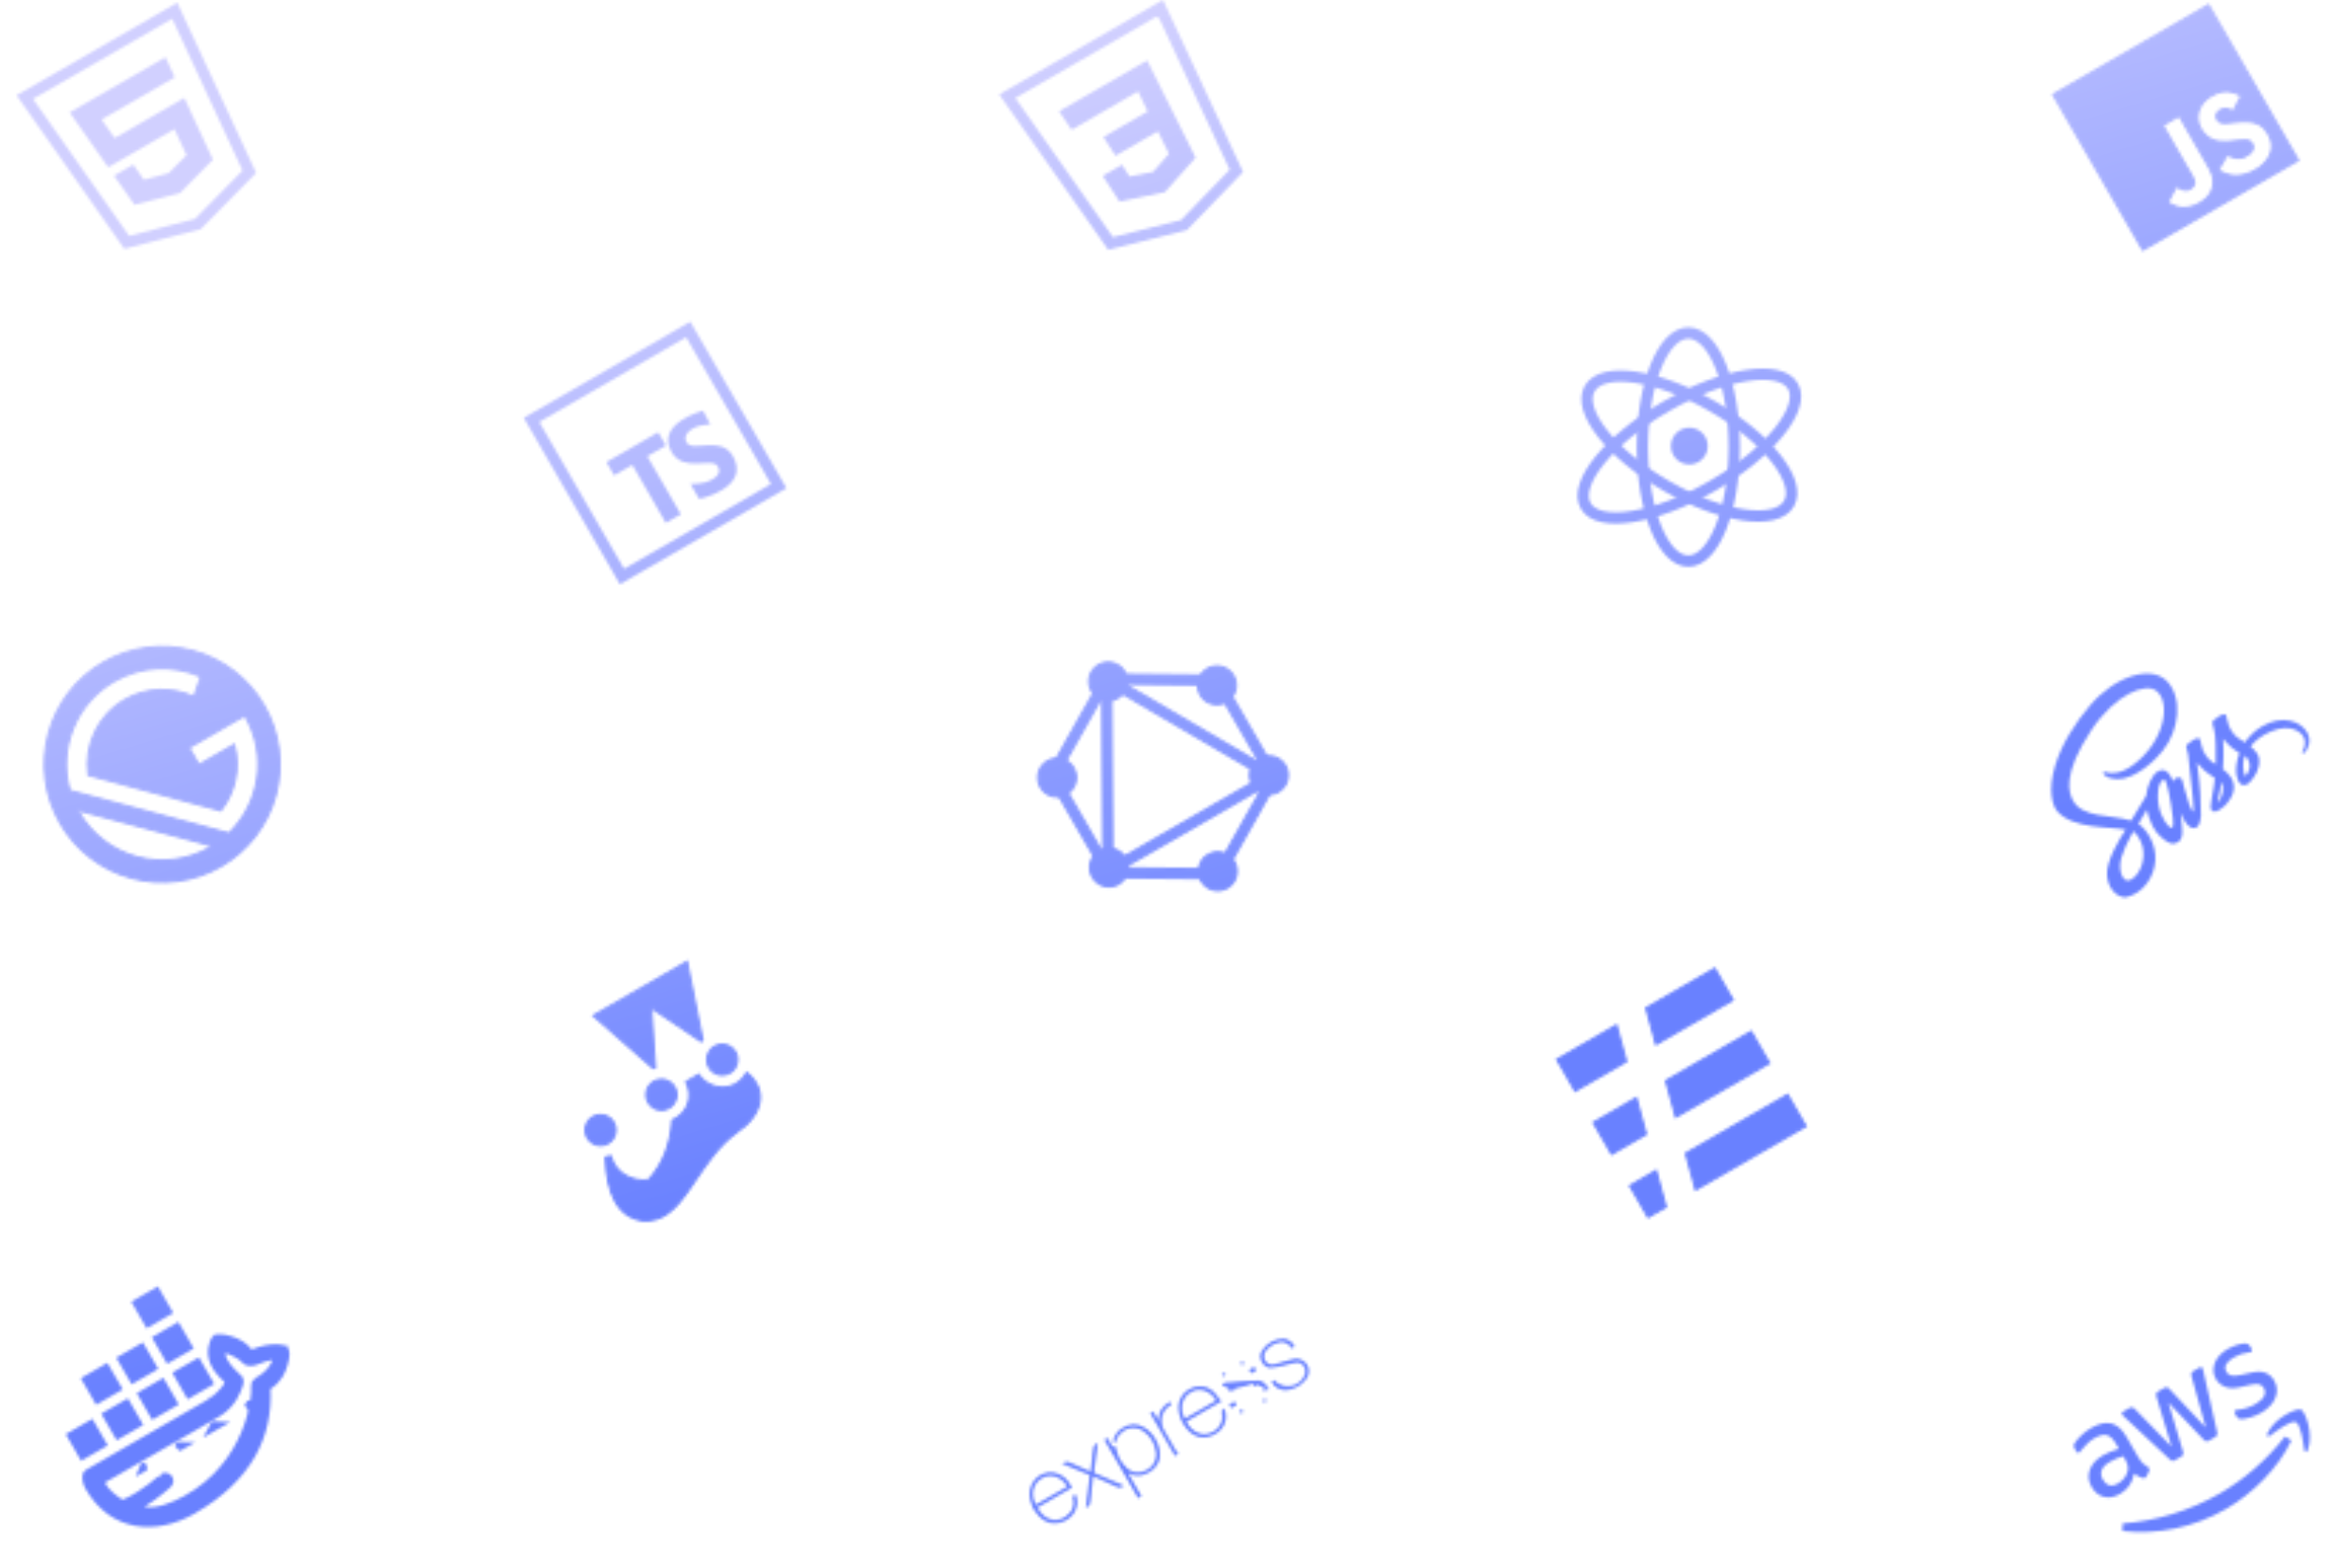<svg width="823" height="553" viewBox="0 0 823 553" fill="none" xmlns="http://www.w3.org/2000/svg">
<mask id="mask0" mask-type="alpha" maskUnits="userSpaceOnUse" x="5" y="0" width="810" height="541">
<mask id="path-1-inside-1" mask-type="luminance" fill="white">
<path d="M764.952 514.633C765.35 514.998 765.702 515.228 765.971 515.261C766.253 515.317 766.575 515.224 766.995 514.982L769.005 513.822C769.428 513.578 769.712 513.32 769.805 513.047C769.898 512.775 769.863 512.389 769.711 511.855L764.615 494.708L776.953 507.705C777.318 508.12 777.656 508.327 777.938 508.383C778.221 508.439 778.566 508.333 779.009 508.077L781.02 506.916C781.418 506.686 781.666 506.418 781.772 506.169C781.879 505.92 781.867 505.52 781.739 504.973L776.936 483.631C776.881 483.319 776.82 483.104 776.762 482.95C776.704 482.796 776.66 482.665 776.592 482.548C776.362 482.149 776.043 482.083 775.668 482.3L773.493 483.556C773.071 483.799 772.823 484.068 772.716 484.317C772.633 484.552 772.645 484.952 772.774 485.499L777.776 503.513L765.029 489.97C764.678 489.579 764.326 489.348 764.057 489.316C763.775 489.26 763.43 489.366 762.987 489.621L761.114 490.703C760.692 490.946 760.421 491.228 760.314 491.477C760.208 491.726 760.243 492.112 760.395 492.646L765.696 510.241L752.822 497.022C752.424 496.658 752.096 496.413 751.827 496.381C751.568 496.312 751.223 496.417 750.78 496.673L748.485 497.998C748.11 498.215 748.044 498.534 748.26 498.909C748.355 499.073 748.602 499.338 749.011 499.722L764.952 514.633ZM790.348 500.53C791.16 500.53 792.246 500.306 793.578 499.912C794.91 499.518 796.208 498.956 797.425 498.254C798.618 497.565 799.622 496.766 800.485 495.831C801.314 494.945 801.94 494.025 802.325 493.021C802.724 492.04 802.883 491.015 802.846 489.977C802.786 488.952 802.469 487.916 801.889 486.91C801.187 485.694 800.2 484.798 798.923 484.257C797.645 483.717 795.996 483.668 794 484.105L790.072 484.97C788.602 485.287 787.481 485.344 786.755 485.169C786.029 484.995 785.474 484.568 785.095 483.912C784.542 482.953 784.524 482.057 784.993 481.196C785.459 480.332 786.394 479.515 787.728 478.745C789.39 477.785 791.064 477.225 792.748 477.062C793.255 477.02 793.611 476.939 793.799 476.831C794.151 476.628 794.189 476.261 793.907 475.772L793.269 474.667C793.079 474.339 792.86 474.121 792.612 474.018C792.35 473.888 792.007 473.836 791.573 473.836C791.258 473.831 790.848 473.88 790.348 473.981C789.844 474.084 789.334 474.222 788.797 474.376C788.251 474.566 787.707 474.755 787.127 474.996C786.571 475.224 786.021 475.51 785.505 475.808C784.476 476.402 783.562 477.086 782.786 477.909C782.013 478.73 781.445 479.586 781.055 480.53C780.653 481.45 780.467 482.429 780.478 483.423C780.488 484.414 780.778 485.404 781.345 486.386C782.047 487.602 783.107 488.518 784.472 489.102C785.851 489.709 787.575 489.777 789.593 489.327L793.592 488.421C794.955 488.135 795.978 488.072 796.657 488.274C797.336 488.475 797.854 488.892 798.233 489.548C798.787 490.507 798.798 491.501 798.3 492.472C797.803 493.447 796.801 494.365 795.33 495.215C794.395 495.755 793.426 496.189 792.383 496.541C791.363 496.88 790.333 497.1 789.337 497.209C789.048 497.251 788.783 497.279 788.615 497.313C788.447 497.348 788.293 497.406 788.153 497.487C787.801 497.69 787.749 498.033 788.031 498.522L788.72 499.715C788.842 499.926 789.024 500.134 789.238 500.288C789.462 500.452 789.853 500.534 790.348 500.53ZM744.146 512.044C743.214 512.426 742.352 512.83 741.558 513.288C739.149 514.68 737.604 516.384 736.879 518.425C736.157 520.464 736.386 522.485 737.533 524.473C738.614 526.346 740.064 527.502 741.86 527.966C743.654 528.427 745.547 528.084 747.511 526.95C750.272 525.356 751.944 522.957 752.526 519.748C753.095 520.139 753.585 520.446 754.047 520.711C754.498 520.951 754.994 521.16 755.523 521.324C755.879 521.4 756.181 521.382 756.413 521.248C756.601 521.14 756.771 520.948 756.901 520.685L757.808 518.852C757.978 518.441 757.983 518.126 757.849 517.894C757.755 517.73 757.599 517.569 757.374 517.449C756.694 517.029 756.136 516.605 755.653 516.195C755.191 515.774 754.693 515.128 754.194 514.263L754.147 514.29L749.769 506.707C748.283 504.133 746.521 502.591 744.501 502.072C742.466 501.566 740.067 502.108 737.282 503.716C735.995 504.459 734.86 505.302 733.89 506.268C732.901 507.21 732.123 508.129 731.548 509.023C731.315 509.377 731.199 509.663 731.174 509.892C731.152 510.123 731.267 510.432 731.484 510.807L732.146 511.953C732.43 512.446 732.728 512.583 733.056 512.393C733.15 512.339 733.254 512.248 733.391 512.106C733.525 511.966 733.754 511.713 734.034 511.332C734.663 510.531 735.358 509.786 736.103 509.079C736.845 508.368 737.635 507.787 738.453 507.315C740.256 506.274 741.722 505.897 742.888 506.189C744.03 506.495 745.121 507.518 746.148 509.298L747.135 511.007C746.078 511.335 745.082 511.661 744.146 512.044ZM748.695 513.6L749.262 514.582C749.72 515.376 750.019 516.111 750.202 516.752C750.386 517.396 750.387 518.048 750.272 518.708C750.044 519.774 749.594 520.722 748.915 521.489C748.236 522.256 747.52 522.857 746.749 523.302C745.674 523.923 744.69 524.116 743.794 523.856C742.882 523.631 742.132 522.974 741.497 521.875C740.822 520.705 740.684 519.601 741.09 518.522C741.495 517.444 742.465 516.478 744.033 515.572C744.757 515.154 745.512 514.781 746.313 514.444C747.115 514.106 747.923 513.827 748.695 513.6ZM811.328 497.153C809.892 496.61 802.147 499.893 799.533 505.522C799.141 506.405 799.632 506.993 800.329 506.466C802.656 504.715 807.801 500.873 809.512 501.57C811.21 502.243 812.141 508.662 812.543 511.518C812.666 512.381 813.439 512.31 813.759 511.41C815.876 505.572 812.777 497.719 811.328 497.153Z"/>
</mask>
<path d="M764.952 514.633C765.35 514.998 765.702 515.228 765.971 515.261C766.253 515.317 766.575 515.224 766.995 514.982L769.005 513.822C769.428 513.578 769.712 513.32 769.805 513.047C769.898 512.775 769.863 512.389 769.711 511.855L764.615 494.708L776.953 507.705C777.318 508.12 777.656 508.327 777.938 508.383C778.221 508.439 778.566 508.333 779.009 508.077L781.02 506.916C781.418 506.686 781.666 506.418 781.772 506.169C781.879 505.92 781.867 505.52 781.739 504.973L776.936 483.631C776.881 483.319 776.82 483.104 776.762 482.95C776.704 482.796 776.66 482.665 776.592 482.548C776.362 482.149 776.043 482.083 775.668 482.3L773.493 483.556C773.071 483.799 772.823 484.068 772.716 484.317C772.633 484.552 772.645 484.952 772.774 485.499L777.776 503.513L765.029 489.97C764.678 489.579 764.326 489.348 764.057 489.316C763.775 489.26 763.43 489.366 762.987 489.621L761.114 490.703C760.692 490.946 760.421 491.228 760.314 491.477C760.208 491.726 760.243 492.112 760.395 492.646L765.696 510.241L752.822 497.022C752.424 496.658 752.096 496.413 751.827 496.381C751.568 496.312 751.223 496.417 750.78 496.673L748.485 497.998C748.11 498.215 748.044 498.534 748.26 498.909C748.355 499.073 748.602 499.338 749.011 499.722L764.952 514.633ZM790.348 500.53C791.16 500.53 792.246 500.306 793.578 499.912C794.91 499.518 796.208 498.956 797.425 498.254C798.618 497.565 799.622 496.766 800.485 495.831C801.314 494.945 801.94 494.025 802.325 493.021C802.724 492.04 802.883 491.015 802.846 489.977C802.786 488.952 802.469 487.916 801.889 486.91C801.187 485.694 800.2 484.798 798.923 484.257C797.645 483.717 795.996 483.668 794 484.105L790.072 484.97C788.602 485.287 787.481 485.344 786.755 485.169C786.029 484.995 785.474 484.568 785.095 483.912C784.542 482.953 784.524 482.057 784.993 481.196C785.459 480.332 786.394 479.515 787.728 478.745C789.39 477.785 791.064 477.225 792.748 477.062C793.255 477.02 793.611 476.939 793.799 476.831C794.151 476.628 794.189 476.261 793.907 475.772L793.269 474.667C793.079 474.339 792.86 474.121 792.612 474.018C792.35 473.888 792.007 473.836 791.573 473.836C791.258 473.831 790.848 473.88 790.348 473.981C789.844 474.084 789.334 474.222 788.797 474.376C788.251 474.566 787.707 474.755 787.127 474.996C786.571 475.224 786.021 475.51 785.505 475.808C784.476 476.402 783.562 477.086 782.786 477.909C782.013 478.73 781.445 479.586 781.055 480.53C780.653 481.45 780.467 482.429 780.478 483.423C780.488 484.414 780.778 485.404 781.345 486.386C782.047 487.602 783.107 488.518 784.472 489.102C785.851 489.709 787.575 489.777 789.593 489.327L793.592 488.421C794.955 488.135 795.978 488.072 796.657 488.274C797.336 488.475 797.854 488.892 798.233 489.548C798.787 490.507 798.798 491.501 798.3 492.472C797.803 493.447 796.801 494.365 795.33 495.215C794.395 495.755 793.426 496.189 792.383 496.541C791.363 496.88 790.333 497.1 789.337 497.209C789.048 497.251 788.783 497.279 788.615 497.313C788.447 497.348 788.293 497.406 788.153 497.487C787.801 497.69 787.749 498.033 788.031 498.522L788.72 499.715C788.842 499.926 789.024 500.134 789.238 500.288C789.462 500.452 789.853 500.534 790.348 500.53ZM744.146 512.044C743.214 512.426 742.352 512.83 741.558 513.288C739.149 514.68 737.604 516.384 736.879 518.425C736.157 520.464 736.386 522.485 737.533 524.473C738.614 526.346 740.064 527.502 741.86 527.966C743.654 528.427 745.547 528.084 747.511 526.95C750.272 525.356 751.944 522.957 752.526 519.748C753.095 520.139 753.585 520.446 754.047 520.711C754.498 520.951 754.994 521.16 755.523 521.324C755.879 521.4 756.181 521.382 756.413 521.248C756.601 521.14 756.771 520.948 756.901 520.685L757.808 518.852C757.978 518.441 757.983 518.126 757.849 517.894C757.755 517.73 757.599 517.569 757.374 517.449C756.694 517.029 756.136 516.605 755.653 516.195C755.191 515.774 754.693 515.128 754.194 514.263L754.147 514.29L749.769 506.707C748.283 504.133 746.521 502.591 744.501 502.072C742.466 501.566 740.067 502.108 737.282 503.716C735.995 504.459 734.86 505.302 733.89 506.268C732.901 507.21 732.123 508.129 731.548 509.023C731.315 509.377 731.199 509.663 731.174 509.892C731.152 510.123 731.267 510.432 731.484 510.807L732.146 511.953C732.43 512.446 732.728 512.583 733.056 512.393C733.15 512.339 733.254 512.248 733.391 512.106C733.525 511.966 733.754 511.713 734.034 511.332C734.663 510.531 735.358 509.786 736.103 509.079C736.845 508.368 737.635 507.787 738.453 507.315C740.256 506.274 741.722 505.897 742.888 506.189C744.03 506.495 745.121 507.518 746.148 509.298L747.135 511.007C746.078 511.335 745.082 511.661 744.146 512.044ZM748.695 513.6L749.262 514.582C749.72 515.376 750.019 516.111 750.202 516.752C750.386 517.396 750.387 518.048 750.272 518.708C750.044 519.774 749.594 520.722 748.915 521.489C748.236 522.256 747.52 522.857 746.749 523.302C745.674 523.923 744.69 524.116 743.794 523.856C742.882 523.631 742.132 522.974 741.497 521.875C740.822 520.705 740.684 519.601 741.09 518.522C741.495 517.444 742.465 516.478 744.033 515.572C744.757 515.154 745.512 514.781 746.313 514.444C747.115 514.106 747.923 513.827 748.695 513.6ZM811.328 497.153C809.892 496.61 802.147 499.893 799.533 505.522C799.141 506.405 799.632 506.993 800.329 506.466C802.656 504.715 807.801 500.873 809.512 501.57C811.21 502.243 812.141 508.662 812.543 511.518C812.666 512.381 813.439 512.31 813.759 511.41C815.876 505.572 812.777 497.719 811.328 497.153Z" fill="white" stroke="white" stroke-width="5.333" mask="url(#path-1-inside-1)"/>
<path d="M806.767 507.479C802.323 516.945 793.396 525.808 784.274 531.075C772.934 537.622 760.484 540.003 748.544 538.681C760.287 537.803 772.491 534.219 783.508 527.859C791.958 522.98 800.217 515.932 806.767 507.479Z" fill="white" stroke="white" stroke-width="2.667"/>
<path d="M397.339 519.779L401.831 527.56L401.484 527.76L390.061 507.974L390.316 507.827L391.941 510.642L392.582 511.753L392.862 510.502C392.882 510.414 392.899 510.325 392.915 510.236C392.945 510.616 393.01 510.993 393.11 511.364L393.11 511.364L393.112 511.372C393.43 512.483 393.811 513.575 394.255 514.642L394.717 514.45L394.31 514.741C394.515 515.027 394.702 515.294 394.879 515.546C395.273 516.109 395.613 516.595 395.981 517.045C397.05 518.36 398.287 519.232 399.649 519.605C401.012 519.978 402.453 519.839 403.905 519.214C405.326 518.675 406.517 517.662 407.276 516.345C408.035 515.027 408.315 513.488 408.068 511.988C407.873 510.462 407.356 508.996 406.551 507.685C405.746 506.374 404.672 505.248 403.4 504.383C402.265 503.563 400.895 503.134 399.495 503.16C398.098 503.187 396.747 503.665 395.646 504.523C394.568 505.258 393.745 506.309 393.29 507.531C393.156 507.892 393.056 508.262 392.99 508.638C393.068 507.876 393.294 507.134 393.659 506.454C394.19 505.463 394.992 504.644 395.971 504.093L395.98 504.088L395.989 504.083C398.372 502.611 400.786 502.398 403.126 503.848L403.126 503.848L403.131 503.85C404.654 504.773 405.934 506.046 406.865 507.564C407.796 509.082 408.35 510.801 408.48 512.577L408.481 512.584L408.482 512.592C408.788 515.525 406.893 518.227 403.784 519.433L403.768 519.439L403.752 519.447C402.847 519.871 401.849 520.063 400.851 520.003C399.852 519.943 398.885 519.635 398.036 519.105L397.339 519.779Z" fill="white" stroke="white"/>
<path d="M424.315 489.572C425.663 489.825 426.897 490.494 427.843 491.486C428.6 492.329 429.315 493.208 429.987 494.119L418.121 500.97L417.717 501.203L417.922 501.622C419.658 505.184 423.147 506.971 426.283 506.089L426.286 506.088C428.152 505.547 429.614 504.508 430.507 503.107C431.401 501.703 431.699 499.975 431.306 498.11L431.304 498.101L431.301 498.091C431.204 497.706 431.266 497.586 431.293 497.549C431.313 497.52 431.354 497.482 431.437 497.441C431.903 498.771 431.924 500.222 431.489 501.571C431.008 503.065 430 504.333 428.654 505.139L428.646 505.143L428.639 505.148C426.463 506.555 424.467 506.793 422.746 506.318C421.01 505.839 419.489 504.615 418.322 502.982L418.322 502.982L418.314 502.971C416.999 501.233 416.206 499.157 416.026 496.985C415.915 495.531 416.27 494.08 417.038 492.84C417.806 491.601 418.95 490.638 420.302 490.091L420.314 490.086L420.327 490.08C421.57 489.497 422.965 489.319 424.315 489.572ZM417.325 500.591L417.567 501.051L418.018 500.791L429.053 494.42L429.495 494.165L429.231 493.728C427.055 490.125 423.161 488.68 419.906 490.503C418.115 491.499 416.935 493.027 416.478 494.821C416.021 496.611 416.292 498.626 417.325 500.591Z" fill="white" stroke="white"/>
<path d="M442.287 487.452C441.595 487.589 440.909 487.795 440.222 488.002C439.794 488.13 439.364 488.26 438.933 488.372C438.532 488.475 438.131 488.585 437.731 488.694C436.736 488.966 435.74 489.238 434.727 489.417C434.191 489.517 433.637 489.448 433.142 489.221C432.647 488.994 432.234 488.619 431.96 488.147M442.287 487.452L431.96 488.147M442.287 487.452C443.074 487.287 443.893 487.365 444.635 487.676C445.377 487.986 446.008 488.515 446.443 489.191L442.287 487.452ZM431.96 488.147L431.528 488.399C431.531 488.405 431.535 488.411 431.539 488.417C431.543 488.424 431.547 488.43 431.551 488.435L431.96 488.147ZM441.553 483.261C441.52 483.212 441.487 483.163 441.454 483.116L441.123 483.306L441.297 483.607L441.298 483.61L441.373 483.74L441.806 483.49C441.728 483.353 441.613 483.289 441.553 483.261ZM441.553 483.261C441.549 483.259 441.546 483.258 441.542 483.256C441.511 483.242 441.483 483.233 441.465 483.228C441.447 483.222 441.43 483.218 441.423 483.216C441.417 483.214 441.415 483.214 441.415 483.214C441.415 483.214 441.415 483.214 441.416 483.214C441.418 483.215 441.431 483.218 441.448 483.226C441.474 483.238 441.568 483.282 441.638 483.392C441.641 483.397 441.644 483.403 441.648 483.408L441.643 483.4L441.638 483.392C441.61 483.348 441.582 483.304 441.553 483.261ZM431.553 484.811C431.551 484.814 431.55 484.816 431.548 484.819L431.966 485.093L431.559 484.803C431.557 484.806 431.555 484.809 431.553 484.811ZM442.054 482.769L441.659 482.997C441.726 483.123 441.786 483.254 441.839 483.387L442.304 483.202L442.054 482.769ZM438.023 480.851C438.025 480.851 438.027 480.851 438.028 480.851C438.03 480.851 438.032 480.851 438.034 480.85L438.014 480.351L438.023 480.851ZM433.837 490.185C433.835 490.185 433.832 490.185 433.83 490.186C433.827 490.186 433.825 490.186 433.822 490.186L433.872 490.684L433.837 490.185ZM442.548 488.367C442.546 488.367 442.544 488.368 442.542 488.368C442.54 488.368 442.538 488.369 442.536 488.369L442.632 488.86L442.548 488.367ZM446.024 490.075C446.02 490.065 446.015 490.056 446.01 490.047C446.004 490.038 445.998 490.029 445.993 490.021L445.578 490.301L446.024 490.075ZM445.934 494.028C445.937 494.025 445.939 494.021 445.942 494.017C445.944 494.014 445.946 494.01 445.949 494.007L445.528 493.736L445.934 494.028ZM434.711 495.231C434.797 495.365 434.889 495.495 434.987 495.62L435.381 495.393L435.131 494.96L434.711 495.231ZM434.482 495.338L434.048 495.585L434.048 495.585L434.089 495.657C434.16 495.777 434.234 495.895 434.313 496.009L434.748 495.759C434.653 495.623 434.564 495.483 434.482 495.338ZM437.749 497.871C437.748 497.871 437.747 497.87 437.746 497.87C437.745 497.87 437.743 497.869 437.742 497.869L437.619 498.354L437.749 497.871ZM434.814 489.91C434.815 489.91 434.815 489.909 434.816 489.909C434.817 489.909 434.818 489.909 434.818 489.909L434.727 489.417L434.814 489.91Z" fill="white" stroke="white"/>
<path d="M455.889 474.782L455.641 474.925C455.125 474.101 454.347 473.473 453.431 473.144C452.504 472.811 451.491 472.805 450.56 473.125C448.827 473.562 447.284 474.555 446.167 475.951C445.652 476.492 445.323 477.184 445.229 477.925C445.134 478.673 445.283 479.431 445.653 480.088C446.006 480.748 446.576 481.267 447.267 481.558C447.955 481.847 448.722 481.891 449.438 481.684C450.35 481.477 451.241 481.219 452.119 480.958C452.255 480.917 452.392 480.876 452.528 480.835C453.274 480.612 454.012 480.392 454.762 480.196L454.771 480.194L454.779 480.192C455.331 480.028 455.892 479.898 456.46 479.801L456.46 479.801L456.465 479.8C457.238 479.66 458.035 479.755 458.752 480.075C459.47 480.395 460.074 480.923 460.486 481.592C460.899 482.26 461.1 483.037 461.063 483.822C461.027 484.606 460.754 485.362 460.282 485.989L460.282 485.989L460.274 485.999C459.521 487.052 458.556 487.937 457.44 488.595C456.325 489.254 455.085 489.673 453.799 489.825C452.785 489.943 451.759 489.748 450.86 489.266C450.1 488.859 449.46 488.263 449.001 487.54L449.221 487.413C449.918 488.108 450.758 488.647 451.683 488.993C452.737 489.387 453.87 489.518 454.986 489.375C456.102 489.231 457.165 488.818 458.086 488.171C458.999 487.529 459.744 486.675 460.255 485.682C460.622 485.099 460.816 484.425 460.815 483.736C460.813 483.046 460.617 482.372 460.247 481.79C459.924 481.178 459.412 480.686 458.786 480.387C458.156 480.087 457.446 479.999 456.762 480.137C456.016 480.264 455.287 480.454 454.577 480.647C454.468 480.676 454.359 480.706 454.251 480.736C453.647 480.901 453.059 481.062 452.463 481.19L452.454 481.193L452.444 481.195C450.998 481.567 449.527 481.833 448.042 481.991C447.078 482.05 446.053 481.361 445.421 480.278C444.795 479.203 444.655 477.901 445.278 476.889L445.282 476.882L445.286 476.876C446.005 475.623 447.036 474.577 448.279 473.841C449.52 473.107 450.929 472.705 452.37 472.675C453.163 472.688 453.936 472.931 454.594 473.374C455.132 473.736 455.575 474.219 455.889 474.782Z" fill="white" stroke="white"/>
<path d="M395.25 524.063C395.141 524.108 395.027 524.14 394.91 524.159C394.544 524.218 394.169 524.141 393.855 523.943L393.833 523.929L393.809 523.917C392.172 523.109 390.488 522.378 388.817 521.651C388.11 521.344 387.406 521.038 386.708 520.727L386.708 520.727L386.701 520.724L385.688 520.292L385.074 520.03L384.995 520.693C384.909 521.426 384.819 522.156 384.73 522.883C384.453 525.132 384.18 527.358 384.01 529.579L384.008 529.61L384.01 529.64C384.026 529.988 383.915 530.331 383.698 530.603C383.643 530.672 383.582 530.735 383.517 530.792L384.742 520.36L384.787 519.985L384.437 519.84L375.636 516.194C375.736 516.153 375.841 516.122 375.949 516.102C376.312 516.033 376.687 516.092 377.012 516.269L377.023 516.275L377.034 516.28C378.675 517.067 380.365 517.777 382.074 518.495C382.823 518.809 383.575 519.126 384.328 519.45L384.94 519.714L385.022 519.052C385.108 518.358 385.197 517.668 385.285 516.981C385.536 515.025 385.783 513.096 385.96 511.165L385.963 511.133L385.962 511.1C385.949 510.759 386.062 510.424 386.28 510.161C386.335 510.093 386.397 510.031 386.464 509.976L386.071 513.164C386.071 513.165 386.071 513.165 386.071 513.165C386.024 513.536 385.979 513.905 385.933 514.274C385.758 515.701 385.583 517.117 385.362 518.53C385.312 518.702 385.296 518.882 385.314 519.06C385.334 519.253 385.395 519.44 385.492 519.608C385.589 519.776 385.72 519.922 385.877 520.036C386.02 520.139 386.181 520.214 386.351 520.257C388.685 521.247 391.012 522.245 393.373 523.258C393.996 523.525 394.621 523.793 395.25 524.063Z" fill="white" stroke="white"/>
<path d="M414.706 512.733L414.706 512.734L414.482 512.864L406.259 498.622L406.461 498.505L407.998 501.169L408.921 502.768L408.931 500.921C408.945 498.295 410.193 496.483 412.347 495.051L412.446 495.222C411.773 495.621 411.173 496.133 410.67 496.735C410.054 497.475 409.6 498.335 409.337 499.261C409.073 500.187 409.007 501.157 409.143 502.11C409.277 503.06 409.609 503.971 410.117 504.786L410.121 504.793L410.13 504.808L410.138 504.822L410.147 504.837L410.164 504.866L410.172 504.881L410.181 504.896L410.249 505.014L410.317 505.131L410.325 505.146L410.334 505.161L410.342 505.175L410.351 505.19L410.359 505.205L410.368 505.22L410.376 505.234L410.385 505.249L410.52 505.484L410.529 505.499L410.537 505.514L410.546 505.529L410.554 505.543L410.563 505.558L410.571 505.573L410.58 505.587L410.588 505.602L410.597 505.617L410.605 505.632L410.614 505.646L410.622 505.661L410.631 505.676L410.639 505.691L410.648 505.705L410.656 505.72L410.665 505.735L410.673 505.749L410.682 505.764L410.69 505.779L410.699 505.794L410.707 505.808L410.716 505.823L410.724 505.838L410.733 505.852L410.741 505.867L410.75 505.882L410.758 505.897L410.767 505.911L410.775 505.926L410.784 505.941L410.792 505.955L410.801 505.97L410.809 505.985L410.818 506L410.826 506.014L410.835 506.029L410.843 506.044L410.852 506.058L410.86 506.073L410.869 506.088L410.877 506.103L410.886 506.117L410.894 506.132L410.903 506.147L410.911 506.161L410.92 506.176L410.928 506.191L410.937 506.206L410.945 506.22L410.954 506.235L410.962 506.25L410.971 506.264L410.979 506.279L410.988 506.294L410.996 506.309L411.03 506.367L411.039 506.382L411.047 506.397L411.056 506.412L411.064 506.426L411.073 506.441L411.081 506.456L411.09 506.47L411.098 506.485L411.107 506.5L411.115 506.515L411.124 506.529L411.132 506.544L411.141 506.559L411.149 506.574L411.158 506.588L411.166 506.603L411.175 506.618L411.183 506.632L411.192 506.647L411.2 506.662L411.209 506.677L411.217 506.691L411.226 506.706L411.234 506.721L411.243 506.735L411.251 506.75L411.26 506.765L411.268 506.78L411.277 506.794L411.285 506.809L411.294 506.824L411.302 506.838L411.311 506.853L411.319 506.868L411.328 506.883L411.336 506.897L411.345 506.912L411.353 506.927L411.362 506.941L411.37 506.956L411.379 506.971L411.387 506.986L411.396 507L411.404 507.015L411.413 507.03L411.421 507.044L411.43 507.059L411.438 507.074L411.447 507.089L411.455 507.103L411.464 507.118L411.472 507.133L411.481 507.147L411.489 507.162L411.498 507.177L411.506 507.192L411.515 507.206L411.523 507.221L411.532 507.236L411.54 507.25L411.549 507.265L411.557 507.28L411.566 507.295L411.574 507.309L411.583 507.324L411.591 507.339L411.6 507.353L411.608 507.368L411.617 507.383L411.625 507.398L411.634 507.412L411.642 507.427L411.651 507.442L411.659 507.456L411.668 507.471L411.676 507.486L411.685 507.501L411.693 507.515L411.702 507.53L411.71 507.545L411.719 507.56L411.727 507.574L411.735 507.589L411.744 507.604L411.752 507.618L411.761 507.633L411.769 507.648L411.778 507.663L411.786 507.677L411.795 507.692L411.803 507.707L411.812 507.721L411.82 507.736L411.829 507.751L411.837 507.766L411.846 507.78L411.854 507.795L411.863 507.81L411.871 507.824L411.88 507.839L411.888 507.854L411.897 507.869L411.905 507.883L411.914 507.898L411.922 507.913L411.931 507.927L411.939 507.942L411.948 507.957L411.956 507.972L411.965 507.986L411.973 508.001L411.982 508.016L411.99 508.03L411.999 508.045L412.007 508.06L412.016 508.075L412.024 508.089L412.033 508.104L412.041 508.119L412.05 508.133L412.058 508.148L412.067 508.163L412.075 508.178L412.084 508.192L412.092 508.207L412.101 508.222L412.118 508.251L412.126 508.266L412.135 508.281L412.143 508.295L412.152 508.31L412.16 508.325L412.169 508.339L412.177 508.354L412.186 508.369L412.194 508.384L412.203 508.398L412.211 508.413L412.22 508.428L412.228 508.443L412.237 508.457L412.245 508.472L412.254 508.487L412.262 508.501L412.271 508.516L412.279 508.531L412.288 508.546L412.296 508.56L412.305 508.575L412.313 508.59L412.322 508.604L412.33 508.619L412.339 508.634L412.347 508.649L412.356 508.663L412.364 508.678L412.373 508.693L412.381 508.707L412.39 508.722L412.398 508.737L412.407 508.752L412.415 508.766L412.424 508.781L412.432 508.796L412.441 508.81L412.449 508.825L412.458 508.84L412.466 508.855L412.475 508.869L412.483 508.884L412.492 508.899L412.5 508.913L412.509 508.928L412.517 508.943L412.526 508.958L412.534 508.972L412.543 508.987L412.551 509.002L412.56 509.016L412.568 509.031L412.577 509.046L412.585 509.061L412.594 509.075L412.602 509.09L412.611 509.105L412.619 509.119L412.628 509.134L412.636 509.149L412.645 509.164L412.653 509.178L412.662 509.193L412.67 509.208L412.679 509.222L412.687 509.237L412.696 509.252L412.832 509.487L412.968 509.723L412.976 509.738L412.985 509.752L412.993 509.767L413.001 509.782L413.01 509.796L413.018 509.811L413.027 509.826L413.035 509.841L413.044 509.855L413.052 509.87L413.061 509.885L413.069 509.899L413.078 509.914L413.086 509.929L413.095 509.944L413.103 509.958L413.112 509.973L413.12 509.988L413.129 510.002L413.137 510.017L413.146 510.032L413.154 510.047L413.163 510.061L413.171 510.076L413.205 510.135L413.214 510.15L413.222 510.164L413.231 510.179L413.239 510.194L413.248 510.209L413.256 510.223L413.265 510.238L413.273 510.253L413.282 510.267L413.29 510.282L413.299 510.297L413.307 510.312L413.316 510.326L413.324 510.341L413.333 510.356L413.341 510.37L413.35 510.385L413.358 510.4L413.367 510.415L413.375 510.429L413.384 510.444L413.392 510.459L413.401 510.473L413.409 510.488L413.418 510.503L413.426 510.518L413.435 510.532L413.443 510.547L413.452 510.562L413.46 510.576L413.469 510.591L413.477 510.606L413.486 510.621L413.494 510.635L413.503 510.65L413.511 510.665L413.52 510.679L413.528 510.694L413.537 510.709L413.545 510.724L413.579 510.782L413.588 510.797L413.596 510.812L413.605 510.827L413.613 510.841L413.622 510.856L413.63 510.871L413.639 510.885L413.647 510.9L413.656 510.915L413.664 510.93L413.673 510.944L413.681 510.959L413.69 510.974L413.698 510.988L413.707 511.003L413.715 511.018L413.724 511.033L413.732 511.047L413.741 511.062L413.749 511.077L413.758 511.091L413.766 511.106L413.775 511.121L413.783 511.136L413.919 511.371L414.055 511.607L414.064 511.621L414.072 511.636L414.081 511.651L414.089 511.665L414.098 511.68L414.106 511.695L414.115 511.71L414.123 511.724L414.132 511.739L414.14 511.754L414.149 511.768L414.157 511.783L414.166 511.798L414.174 511.813L414.183 511.827L414.191 511.842L414.2 511.857L414.208 511.871L414.217 511.886L414.225 511.901L414.234 511.916L414.242 511.93L414.251 511.945L414.259 511.96L414.267 511.974L414.276 511.989L414.284 512.004L414.293 512.019L414.301 512.033L414.31 512.048L414.318 512.063L414.327 512.078L414.335 512.092L414.344 512.107L414.352 512.122L414.361 512.136L414.369 512.151L414.378 512.166L414.386 512.181L414.395 512.195L414.403 512.21L414.412 512.225L414.42 512.239L414.429 512.254L414.437 512.269L414.446 512.284L414.454 512.298L414.463 512.313L414.464 512.315L414.465 512.316L414.466 512.318L414.467 512.319L414.467 512.321L414.468 512.322L414.469 512.324L414.47 512.325L414.471 512.327L414.472 512.329L414.473 512.33L414.474 512.332L414.475 512.333L414.476 512.335L414.476 512.336L414.477 512.338L414.478 512.34L414.479 512.341L414.48 512.343L414.481 512.344L414.482 512.346L414.483 512.347L414.484 512.349L414.485 512.351L414.485 512.352L414.486 512.354L414.487 512.355L414.488 512.357L414.489 512.358L414.49 512.36L414.491 512.361L414.492 512.363L414.493 512.365L414.494 512.366L414.495 512.368L414.495 512.369L414.496 512.371L414.497 512.372L414.498 512.374L414.499 512.376L414.5 512.377L414.501 512.379L414.502 512.38L414.503 512.382L414.504 512.383L414.504 512.385L414.505 512.387L414.506 512.388L414.507 512.39L414.508 512.391L414.509 512.393L414.51 512.394L414.511 512.396L414.512 512.397L414.513 512.399L414.514 512.401L414.514 512.402L414.515 512.404L414.516 512.405L414.517 512.407L414.518 512.408L414.519 512.41L414.52 512.412L414.521 512.413L414.522 512.415L414.523 512.416L414.523 512.418L414.524 512.419L414.525 512.421L414.526 512.423L414.527 512.424L414.528 512.426L414.529 512.427L414.53 512.429L414.531 512.43L414.532 512.432L414.533 512.434L414.533 512.435L414.534 512.437L414.535 512.438L414.536 512.44L414.537 512.441L414.538 512.443L414.539 512.445L414.54 512.446L414.541 512.448L414.542 512.449L414.543 512.451L414.543 512.452L414.544 512.454L414.545 512.456L414.546 512.457L414.547 512.459L414.548 512.46L414.549 512.462L414.55 512.463L414.551 512.465L414.552 512.467L414.553 512.468L414.553 512.47L414.554 512.471L414.555 512.473L414.556 512.475L414.557 512.476L414.558 512.478L414.559 512.479L414.56 512.481L414.561 512.482L414.562 512.484L414.563 512.486L414.563 512.487L414.564 512.489L414.565 512.49L414.566 512.492L414.567 512.493L414.568 512.495L414.569 512.497L414.57 512.498L414.571 512.5L414.572 512.501L414.573 512.503L414.573 512.505L414.574 512.506L414.575 512.508L414.576 512.509L414.577 512.511L414.578 512.512L414.579 512.514L414.58 512.516L414.581 512.517L414.582 512.519L414.583 512.52L414.584 512.522L414.584 512.524L414.585 512.525L414.586 512.527L414.587 512.528L414.588 512.53L414.589 512.531L414.59 512.533L414.591 512.535L414.592 512.536L414.593 512.538L414.594 512.539L414.595 512.541L414.595 512.543L414.596 512.544L414.597 512.546L414.598 512.547L414.599 512.549L414.6 512.551L414.601 512.552L414.602 512.554L414.603 512.555L414.604 512.557L414.605 512.558L414.606 512.56L414.606 512.562L414.607 512.563L414.608 512.565L414.609 512.566L414.61 512.568L414.611 512.57L414.612 512.571L414.613 512.573L414.614 512.574L414.615 512.576L414.616 512.578L414.617 512.579L414.618 512.581L414.618 512.582L414.619 512.584L414.62 512.586L414.621 512.587L414.622 512.589L414.623 512.59L414.624 512.592L414.625 512.594L414.626 512.595L414.627 512.597L414.628 512.598L414.629 512.6L414.63 512.602L414.63 512.603L414.631 512.605L414.632 512.606L414.633 512.608L414.634 512.61L414.635 512.611L414.636 512.613L414.637 512.614L414.638 512.616L414.639 512.618L414.64 512.619L414.641 512.621L414.642 512.623L414.643 512.624L414.643 512.626L414.644 512.627L414.645 512.629L414.646 512.631L414.647 512.632L414.648 512.634L414.649 512.635L414.65 512.637L414.651 512.639L414.652 512.64L414.653 512.642L414.654 512.643L414.655 512.645L414.656 512.647L414.657 512.648L414.657 512.65L414.658 512.652L414.659 512.653L414.66 512.655L414.661 512.656L414.662 512.658L414.663 512.66L414.664 512.661L414.665 512.663L414.666 512.665L414.667 512.666L414.668 512.668L414.669 512.669L414.67 512.671L414.671 512.673L414.672 512.674L414.672 512.676L414.673 512.678L414.674 512.679L414.675 512.681L414.676 512.682L414.677 512.684L414.678 512.686L414.679 512.687L414.68 512.689L414.681 512.691L414.682 512.692L414.683 512.694L414.684 512.695L414.685 512.697L414.686 512.699L414.687 512.7L414.688 512.702L414.688 512.704L414.689 512.705L414.69 512.707L414.691 512.709L414.692 512.71L414.693 512.712L414.694 512.713L414.695 512.715L414.696 512.717L414.697 512.718L414.698 512.72L414.699 512.722L414.7 512.723L414.701 512.725L414.702 512.727L414.703 512.728L414.704 512.73L414.705 512.732L414.706 512.733Z" fill="white" stroke="white"/>
<path d="M363.765 528.989L363.765 528.988C362.455 523.845 366.459 519.154 371.447 519.868L371.447 519.868C374.212 520.264 375.995 522.019 377.388 524.508L365.607 531.309L365.191 531.549L365.414 531.974C366.772 534.565 368.839 536.156 371.101 536.524C373.371 536.893 375.736 536.014 377.638 533.867L377.638 533.867L377.645 533.859C378.275 533.116 378.71 532.229 378.911 531.276C379.111 530.329 379.074 529.348 378.802 528.419C378.716 528.029 378.773 527.895 378.808 527.845C378.832 527.812 378.878 527.768 378.973 527.721C379.246 528.525 379.362 529.375 379.315 530.226C379.259 531.226 378.978 532.201 378.492 533.078C377.639 534.475 376.367 535.568 374.857 536.2C373.35 536.83 371.684 536.971 370.093 536.601C368.414 536.039 366.963 534.947 365.958 533.489C365.855 533.316 365.728 533.172 365.617 533.057C365.555 532.993 365.508 532.946 365.465 532.903C365.423 532.862 365.387 532.826 365.346 532.783C365.1 532.366 364.86 531.957 364.628 531.555C364.522 531.233 364.409 530.925 364.298 530.622C364.099 530.078 363.907 529.551 363.765 528.989ZM364.993 531.106L365.251 531.276L365.519 531.122L376.554 524.75L376.996 524.495L376.732 524.059C374.53 520.411 370.593 519.029 367.329 520.879C365.555 521.871 364.396 523.396 363.953 525.182C363.51 526.963 363.788 528.965 364.81 530.91L364.87 531.024L364.977 531.095L364.993 531.106Z" fill="white" stroke="white"/>
<path d="M94.654 488.815L94.019 489.233L94.055 489.992C94.431 497.924 92.955 505.687 88.882 512.912C84.808 520.139 78.09 526.907 67.859 532.773C61.4 536.476 54.32 538.038 47.855 536.861C41.429 535.692 35.477 531.796 31.229 524.312L31.226 524.308C31.032 523.968 30.539 522.886 30.381 521.767C30.219 520.621 30.451 519.932 31.01 519.575L74.865 494.255L74.951 494.205L75.029 494.143L74.198 493.1C75.029 494.143 75.029 494.143 75.029 494.143L75.029 494.142L75.031 494.142L75.034 494.139L75.046 494.129L75.09 494.094C75.127 494.064 75.181 494.02 75.249 493.964C75.385 493.853 75.577 493.692 75.809 493.494C76.27 493.099 76.893 492.549 77.527 491.934C78.156 491.324 78.823 490.626 79.358 489.936C79.85 489.303 80.399 488.47 80.518 487.619L80.623 486.866L80.028 486.392C79.538 486.002 78.186 484.854 76.957 483.183C75.721 481.504 74.685 479.401 74.648 477.074L74.648 477.072C74.632 476.168 74.831 474.981 75.17 473.924C75.338 473.402 75.529 472.947 75.722 472.599C75.919 472.244 76.065 472.095 76.114 472.056C76.117 472.056 76.215 472.004 76.475 471.961C76.754 471.914 77.133 471.89 77.602 471.906C78.54 471.939 79.729 472.127 80.996 472.499C83.562 473.251 86.193 474.678 87.701 476.769L88.327 477.637L89.31 477.213C92.111 476.006 94.961 475.486 97.164 475.474C98.27 475.468 99.156 475.59 99.768 475.781C100.331 475.957 100.464 476.124 100.469 476.123C100.811 476.922 101.028 477.998 100.175 480.957L100.175 480.958C99.429 483.557 98.284 486.429 94.654 488.815ZM37.07 522.881L36.405 521.726L35.411 522.298L35.828 523.366C36.486 525.053 37.941 526.568 39.238 527.687C40.57 528.836 41.913 529.714 42.559 530.104L43.143 530.455L43.77 530.188C47.384 528.647 50.74 526.389 53.184 524.532C55.613 522.686 57.262 521.134 57.229 521.162L57.236 521.156L57.243 521.15C57.897 520.585 58.885 520.658 59.448 521.311L59.449 521.311C60.009 521.96 59.939 522.949 59.283 523.515L59.265 523.53L59.248 523.546L59.248 523.546L59.248 523.546L59.248 523.546L59.247 523.547L59.24 523.554L59.208 523.583C59.18 523.609 59.136 523.648 59.079 523.7C58.964 523.804 58.792 523.957 58.568 524.152C58.121 524.542 57.469 525.098 56.655 525.755C55.026 527.071 52.762 528.781 50.213 530.373L47.102 532.316L50.735 532.825C55.767 533.529 61.105 531.272 65.541 528.841C76.793 522.678 83.005 513.598 86.333 505.639C87.997 501.663 88.944 497.958 89.445 495.018C89.939 492.123 90.016 489.864 89.866 488.8C89.774 488.147 90.104 487.505 90.689 487.2L90.692 487.198C92.894 486.037 94.514 484.584 95.59 483.257C96.126 482.595 96.539 481.949 96.821 481.369C97.079 480.84 97.308 480.206 97.284 479.614L97.218 477.997L95.642 478.372C95.457 478.416 95.266 478.46 95.067 478.505C93.778 478.8 92.184 479.164 90.091 480.13L90.09 480.13C89.582 480.365 88.829 480.513 88.104 480.47C87.35 480.425 86.905 480.196 86.723 479.983L86.72 479.98C85.76 478.865 84.406 477.996 83.179 477.36C81.933 476.714 80.71 476.253 79.919 475.992L78.201 475.425L78.168 477.234C78.148 478.338 78.579 479.424 79.091 480.341C79.615 481.282 80.303 482.184 80.966 482.956C81.633 483.732 82.301 484.405 82.808 484.887C83.062 485.129 83.278 485.326 83.438 485.466C83.517 485.536 83.585 485.594 83.637 485.638C83.663 485.66 83.689 485.681 83.713 485.701C83.725 485.71 83.741 485.723 83.76 485.738C83.77 485.745 83.785 485.756 83.803 485.769C83.815 485.777 83.858 485.806 83.915 485.838L83.919 485.841C84.17 485.981 84.396 486.287 84.504 486.804C84.614 487.331 84.548 487.851 84.441 488.118L84.441 488.118C84.367 488.304 84.287 488.538 84.193 488.812C83.508 490.804 82.094 494.919 77.075 498.248L77.072 498.249C77.073 498.249 76.928 498.336 76.572 498.545C76.244 498.737 75.782 499.006 75.203 499.342C74.045 500.015 72.426 500.952 70.501 502.065C66.652 504.29 61.58 507.216 56.528 510.129C51.477 513.042 46.446 515.941 42.678 518.112C40.794 519.197 39.226 520.101 38.128 520.733L36.855 521.466L36.52 521.659L36.434 521.709L36.412 521.721L36.407 521.724L36.405 521.725C36.405 521.725 36.405 521.726 37.07 522.881Z" fill="white" stroke="white" stroke-width="2.667"/>
<path d="M50.057 491.888L57.136 487.801L61.222 494.88L54.144 498.967L50.057 491.888ZM62.574 484.661L69.653 480.574L73.74 487.653L66.661 491.74L62.574 484.661ZM25.022 506.342L32.101 502.255L36.188 509.334L29.109 513.421L25.022 506.342ZM37.539 499.115L44.618 495.028L48.705 502.107L41.626 506.194L37.539 499.115ZM87.294 496.517C87.565 496.122 87.802 495.733 87.995 495.365C88.454 495.378 88.908 495.364 89.356 495.327L87.294 496.517ZM75.555 502.711C75.86 502.745 76.162 502.766 76.46 502.772L75.151 503.528C75.302 503.262 75.438 502.989 75.555 502.711ZM63.13 510.002C63.375 510.027 63.622 510.039 63.871 510.041L62.741 510.693C62.853 510.523 62.954 510.352 63.043 510.18C63.073 510.122 63.102 510.063 63.13 510.002ZM50.658 517.669C50.714 517.537 50.765 517.403 50.809 517.267C50.99 517.275 51.173 517.274 51.357 517.266L50.658 517.669ZM55.347 472.143L62.426 468.056L66.513 475.135L59.434 479.222L55.347 472.143ZM42.83 479.37L49.909 475.283L53.995 482.362L46.917 486.449L42.83 479.37ZM30.312 486.597L37.391 482.51L41.478 489.589L34.399 493.676L30.312 486.597ZM48.12 459.626L55.199 455.539L59.286 462.618L52.207 466.705L48.12 459.626Z" fill="white" stroke="white" stroke-width="2.667"/>
<path d="M229.588 356.23L230.903 376.451C230.709 376.497 230.516 376.549 230.323 376.608L209.459 358.274L242.16 339.394L247.621 366.726C247.49 366.858 247.363 366.992 247.24 367.13L230.366 355.783L229.522 355.215L229.588 356.23ZM259.652 399.289L259.641 399.296L259.63 399.304C253.412 403.901 249.143 410.231 245.291 415.941C244.427 417.222 243.583 418.473 242.744 419.666C238.124 426.227 233.667 430.982 226.485 430.346C222.188 429.669 219.105 427.34 217.025 423.568C214.975 419.851 213.895 414.721 213.648 408.379C214.178 408.278 214.704 408.133 215.221 407.942C217.215 414.668 223.522 416.885 228.496 416.433L228.691 416.416L228.822 416.27C233.549 411.016 236.534 404.351 237.178 395.274C240.109 393.874 241.969 391.686 242.765 389.193C243.538 386.772 243.295 384.103 242.115 381.651L246.345 379.209C248.046 381.843 251.155 383.552 254.396 383.684C257.693 383.817 261.12 382.318 263.368 378.552C267.212 381.731 268.4 385.409 267.682 388.96C266.928 392.688 264.053 396.388 259.652 399.289ZM207.22 395.977C209.232 392.492 214.292 392.492 216.304 395.977C218.316 399.462 215.786 403.844 211.762 403.844C207.738 403.844 205.208 399.462 207.22 395.977ZM228.7 383.512C230.712 380.028 235.772 380.028 237.784 383.513C239.796 386.998 237.266 391.38 233.242 391.38C229.219 391.38 226.688 386.997 228.7 383.512ZM250.127 371.142C252.139 367.657 257.198 367.657 259.211 371.142C261.223 374.627 258.693 379.009 254.669 379.009C250.645 379.009 248.115 374.627 250.127 371.142Z" fill="white" stroke="white"/>
<path d="M549.21 373.76L569.893 361.819L573.298 374.311L555.47 384.604L549.21 373.76ZM584.004 368.13L580.599 355.638L604.577 341.794L610.837 352.638L584.004 368.13ZM597.984 419.423L594.579 406.931L630.283 386.318L636.543 397.161L597.984 419.423ZM580.288 399.957L568.323 406.865L562.063 396.022L576.884 387.465L580.288 399.957ZM587.589 381.285L617.43 364.056L623.69 374.899L590.994 393.776L587.589 381.285ZM587.278 425.604L581.176 429.127L574.916 418.284L583.874 413.112L587.278 425.604Z" fill="white" stroke="white"/>
<mask id="path-14-inside-2" mask-type="luminance" fill="white">
<path d="M797.706 256.134C794.981 257.725 792.994 259.75 791.573 261.874C790.01 260.847 788.541 259.995 787.869 259.118C787.087 258.096 786.539 257.53 785.951 256.113C785.364 254.696 785.05 252.39 784.959 252.256C784.868 252.121 784.321 251.542 782.737 252.443C781.153 253.344 779.988 254.435 780.069 254.944C780.15 255.454 780.387 256.565 780.763 257.652C781.31 259.24 781.385 265.996 781.294 269.604C780.159 268.873 779.175 268.215 778.663 267.546C777.881 266.523 777.333 265.958 776.745 264.541C776.157 263.124 775.843 260.818 775.753 260.684C775.662 260.549 775.114 259.97 773.531 260.871C771.947 261.772 770.781 262.863 770.862 263.372C770.944 263.882 771.335 264.951 771.556 266.08C771.777 267.209 772.869 277.916 773.144 280.696C773.283 282.112 773.361 283.271 773.403 284.068L773.398 284.066C773.398 284.066 773.403 284.12 773.41 284.207C773.446 284.887 773.454 285.269 773.454 285.269C773.454 285.269 773.459 285.27 773.462 285.277C773.473 285.784 773.451 286.274 773.337 286.34C773.259 286.386 772.508 285.454 771.969 283.887C770.833 280.609 769.543 275.22 769.436 275.073C769.382 274.995 769.18 274.042 767.795 274.286C766.448 274.52 766.441 275.428 766.342 275.489C766.246 275.549 766.309 275.831 766.309 275.831C766.309 275.831 764.56 269.941 760.957 272.021C758.705 273.322 757.007 277.588 756.758 280.71C756.091 281.799 754.669 284.133 753.167 286.613C752.588 287.569 752.001 288.539 751.441 289.466C751.349 289.436 751.258 289.406 751.164 289.378C744.103 287.238 734.12 288.607 730.845 282.142C729.653 279.792 726.981 273.335 737.383 257.626C745.905 244.759 756.431 240.869 760.183 243.55C765.546 247.379 763.637 261.353 752.018 269.918C747.591 273.183 744.04 272.785 743.027 272.461C741.959 272.117 741.842 272.141 741.677 272.419C741.405 272.867 742.023 273.358 742.388 273.652C743.317 274.402 745.828 275.235 748.915 274.587C751.63 274.02 757.426 271.221 762.646 264.743C768.493 257.484 769.696 245.991 764.058 240.217C758.325 234.346 745.604 238.673 737.011 248.751C731.9 254.732 727.009 262.338 724.708 269.909C721.971 278.91 723.818 284.308 725.378 286.107C730.92 292.498 743.54 291.459 749.516 292.638C749.382 292.859 749.258 293.065 749.143 293.258C747.72 295.392 742.445 303.711 742.967 308.983C743.559 314.962 748.01 316.926 749.919 316.437C755.837 314.911 759.596 309.337 759.986 303.522C760.376 297.706 756.88 292.442 754.151 290.697C754.118 290.677 754.082 290.654 754.049 290.634C754.389 290.033 754.732 289.422 755.077 288.814C755.748 287.636 756.421 286.504 757.011 285.537C757.292 287.14 757.852 288.93 758.992 291.327C760.332 294.136 763.446 296.977 765.677 297.514C766.661 297.75 767.432 297.323 767.918 297.042C769.597 296.073 769.557 294.235 769.447 292.095C769.31 289.47 768.869 286.582 768.869 286.582C768.869 286.582 771.398 293.62 774.538 291.808C775.682 291.147 775.976 288.999 776.052 287.947C776.057 287.957 776.062 287.958 776.062 287.958C776.062 287.958 776.063 287.892 776.066 287.76C776.078 287.51 776.08 287.356 776.08 287.356C776.08 287.356 776.076 287.342 776.068 287.32C776.066 286.256 776.037 283.847 775.832 279.962C775.568 274.941 774.657 268.989 774.657 268.989C774.657 268.989 775.519 270.074 777.231 271.707C778.236 272.665 779.698 273.526 780.973 274.424C780.88 275.325 780.811 275.852 780.811 275.852C780.811 275.852 780.818 275.857 780.829 275.868C780.744 276.565 780.636 277.327 780.501 278.087C780.016 280.846 779.381 284.038 779.487 284.794C779.61 285.684 779.985 286.176 780.799 286.275C781.394 286.349 782.157 285.97 782.898 285.476C784.246 284.572 785.029 283.655 785.397 283.164C786.003 282.458 786.642 281.524 787.118 280.436C787.997 278.428 787.99 276.285 786.673 274.207C785.946 273.061 784.899 272.114 783.792 271.288C783.818 271.008 783.838 270.727 783.86 270.441C784.237 265.523 783.871 260.566 783.871 260.566C783.871 260.566 784.732 261.651 786.444 263.284C787.312 264.109 788.512 264.863 789.648 265.625C788.442 268.777 788.274 271.731 788.596 273.418C789.193 276.538 790.58 277.307 792.061 276.808C792.731 276.582 793.424 275.817 793.903 275.18C794.546 274.456 795.246 273.47 795.761 272.298C796.641 270.291 797.202 267.867 795.883 265.785C795.283 264.836 794.464 264.027 793.57 263.308C795.031 261.395 797.263 259.516 800.645 258.054C807.905 254.923 811.69 258.398 812.461 260.322C813.233 262.246 812.37 264.049 812.063 264.617C811.756 265.185 811.67 265.374 811.835 265.57C812.078 265.856 812.289 265.717 812.657 265.413C813.163 264.994 815.394 261.907 813.628 258.548C811.384 254.284 804.752 252.014 797.706 256.134ZM755.483 304.074C754.65 307.833 752.04 310.578 750.238 310.575C748.293 310.572 746.781 306.62 748.04 302.415C748.809 299.854 750.138 297.135 751.061 295.398C751.276 295.009 751.591 294.44 751.976 293.752C752.042 293.64 752.08 293.579 752.08 293.579L752.075 293.577C752.15 293.443 752.225 293.309 752.304 293.167C755.45 296.298 756.358 300.13 755.483 304.074ZM765.455 283.44C765.774 285.808 766.96 291.648 765.806 291.962C764.819 292.232 762.149 288.813 761.242 284.455C760.788 282.261 760.813 279.308 761.086 278.011C761.521 275.926 762.614 274.694 763.265 275.062C764.098 275.533 765.256 281.959 765.455 283.44ZM782.749 282.085C782.516 282.45 782.273 282.738 782.084 282.734C781.944 282.732 782.054 282.364 782.054 282.364C782.054 282.364 782.695 279.56 782.885 278.346C782.995 277.639 783.113 276.805 783.235 275.879C783.276 275.942 783.315 276.002 783.35 276.064C784.608 278.251 783.348 280.947 782.749 282.085ZM791.819 273.67C791.47 273.637 791.183 273.042 790.972 270.795C790.888 269.912 790.941 268.317 791.563 266.458C791.977 266.836 792.323 267.224 792.559 267.64C794.131 270.401 792.761 272.561 791.819 273.67Z"/>
</mask>
<path d="M797.706 256.134C794.981 257.725 792.994 259.75 791.573 261.874C790.01 260.847 788.541 259.995 787.869 259.118C787.087 258.096 786.539 257.53 785.951 256.113C785.364 254.696 785.05 252.39 784.959 252.256C784.868 252.121 784.321 251.542 782.737 252.443C781.153 253.344 779.988 254.435 780.069 254.944C780.15 255.454 780.387 256.565 780.763 257.652C781.31 259.24 781.385 265.996 781.294 269.604C780.159 268.873 779.175 268.215 778.663 267.546C777.881 266.523 777.333 265.958 776.745 264.541C776.157 263.124 775.843 260.818 775.753 260.684C775.662 260.549 775.114 259.97 773.531 260.871C771.947 261.772 770.781 262.863 770.862 263.372C770.944 263.882 771.335 264.951 771.556 266.08C771.777 267.209 772.869 277.916 773.144 280.696C773.283 282.112 773.361 283.271 773.403 284.068L773.398 284.066C773.398 284.066 773.403 284.12 773.41 284.207C773.446 284.887 773.454 285.269 773.454 285.269C773.454 285.269 773.459 285.27 773.462 285.277C773.473 285.784 773.451 286.274 773.337 286.34C773.259 286.386 772.508 285.454 771.969 283.887C770.833 280.609 769.543 275.22 769.436 275.073C769.382 274.995 769.18 274.042 767.795 274.286C766.448 274.52 766.441 275.428 766.342 275.489C766.246 275.549 766.309 275.831 766.309 275.831C766.309 275.831 764.56 269.941 760.957 272.021C758.705 273.322 757.007 277.588 756.758 280.71C756.091 281.799 754.669 284.133 753.167 286.613C752.588 287.569 752.001 288.539 751.441 289.466C751.349 289.436 751.258 289.406 751.164 289.378C744.103 287.238 734.12 288.607 730.845 282.142C729.653 279.792 726.981 273.335 737.383 257.626C745.905 244.759 756.431 240.869 760.183 243.55C765.546 247.379 763.637 261.353 752.018 269.918C747.591 273.183 744.04 272.785 743.027 272.461C741.959 272.117 741.842 272.141 741.677 272.419C741.405 272.867 742.023 273.358 742.388 273.652C743.317 274.402 745.828 275.235 748.915 274.587C751.63 274.02 757.426 271.221 762.646 264.743C768.493 257.484 769.696 245.991 764.058 240.217C758.325 234.346 745.604 238.673 737.011 248.751C731.9 254.732 727.009 262.338 724.708 269.909C721.971 278.91 723.818 284.308 725.378 286.107C730.92 292.498 743.54 291.459 749.516 292.638C749.382 292.859 749.258 293.065 749.143 293.258C747.72 295.392 742.445 303.711 742.967 308.983C743.559 314.962 748.01 316.926 749.919 316.437C755.837 314.911 759.596 309.337 759.986 303.522C760.376 297.706 756.88 292.442 754.151 290.697C754.118 290.677 754.082 290.654 754.049 290.634C754.389 290.033 754.732 289.422 755.077 288.814C755.748 287.636 756.421 286.504 757.011 285.537C757.292 287.14 757.852 288.93 758.992 291.327C760.332 294.136 763.446 296.977 765.677 297.514C766.661 297.75 767.432 297.323 767.918 297.042C769.597 296.073 769.557 294.235 769.447 292.095C769.31 289.47 768.869 286.582 768.869 286.582C768.869 286.582 771.398 293.62 774.538 291.808C775.682 291.147 775.976 288.999 776.052 287.947C776.057 287.957 776.062 287.958 776.062 287.958C776.062 287.958 776.063 287.892 776.066 287.76C776.078 287.51 776.08 287.356 776.08 287.356C776.08 287.356 776.076 287.342 776.068 287.32C776.066 286.256 776.037 283.847 775.832 279.962C775.568 274.941 774.657 268.989 774.657 268.989C774.657 268.989 775.519 270.074 777.231 271.707C778.236 272.665 779.698 273.526 780.973 274.424C780.88 275.325 780.811 275.852 780.811 275.852C780.811 275.852 780.818 275.857 780.829 275.868C780.744 276.565 780.636 277.327 780.501 278.087C780.016 280.846 779.381 284.038 779.487 284.794C779.61 285.684 779.985 286.176 780.799 286.275C781.394 286.349 782.157 285.97 782.898 285.476C784.246 284.572 785.029 283.655 785.397 283.164C786.003 282.458 786.642 281.524 787.118 280.436C787.997 278.428 787.99 276.285 786.673 274.207C785.946 273.061 784.899 272.114 783.792 271.288C783.818 271.008 783.838 270.727 783.86 270.441C784.237 265.523 783.871 260.566 783.871 260.566C783.871 260.566 784.732 261.651 786.444 263.284C787.312 264.109 788.512 264.863 789.648 265.625C788.442 268.777 788.274 271.731 788.596 273.418C789.193 276.538 790.58 277.307 792.061 276.808C792.731 276.582 793.424 275.817 793.903 275.18C794.546 274.456 795.246 273.47 795.761 272.298C796.641 270.291 797.202 267.867 795.883 265.785C795.283 264.836 794.464 264.027 793.57 263.308C795.031 261.395 797.263 259.516 800.645 258.054C807.905 254.923 811.69 258.398 812.461 260.322C813.233 262.246 812.37 264.049 812.063 264.617C811.756 265.185 811.67 265.374 811.835 265.57C812.078 265.856 812.289 265.717 812.657 265.413C813.163 264.994 815.394 261.907 813.628 258.548C811.384 254.284 804.752 252.014 797.706 256.134ZM755.483 304.074C754.65 307.833 752.04 310.578 750.238 310.575C748.293 310.572 746.781 306.62 748.04 302.415C748.809 299.854 750.138 297.135 751.061 295.398C751.276 295.009 751.591 294.44 751.976 293.752C752.042 293.64 752.08 293.579 752.08 293.579L752.075 293.577C752.15 293.443 752.225 293.309 752.304 293.167C755.45 296.298 756.358 300.13 755.483 304.074ZM765.455 283.44C765.774 285.808 766.96 291.648 765.806 291.962C764.819 292.232 762.149 288.813 761.242 284.455C760.788 282.261 760.813 279.308 761.086 278.011C761.521 275.926 762.614 274.694 763.265 275.062C764.098 275.533 765.256 281.959 765.455 283.44ZM782.749 282.085C782.516 282.45 782.273 282.738 782.084 282.734C781.944 282.732 782.054 282.364 782.054 282.364C782.054 282.364 782.695 279.56 782.885 278.346C782.995 277.639 783.113 276.805 783.235 275.879C783.276 275.942 783.315 276.002 783.35 276.064C784.608 278.251 783.348 280.947 782.749 282.085ZM791.819 273.67C791.47 273.637 791.183 273.042 790.972 270.795C790.888 269.912 790.941 268.317 791.563 266.458C791.977 266.836 792.323 267.224 792.559 267.64C794.131 270.401 792.761 272.561 791.819 273.67Z" fill="white" stroke="white" stroke-width="5.333" mask="url(#path-14-inside-2)"/>
<path d="M391.682 306.028L391.824 306.275L392.11 306.278L428.724 306.646L429.019 306.649L429.164 306.391L447.148 274.502L447.288 274.253L447.145 274.006L428.475 241.668L428.333 241.421L428.047 241.419L391.438 241.048L391.143 241.045L390.998 241.302L373.009 273.195L372.869 273.443L373.011 273.69L391.682 306.028ZM430.801 309.735L390.04 309.323L369.337 273.465L389.361 237.959L430.117 238.374L450.82 274.231L430.801 309.735Z" fill="white" stroke="white"/>
<path d="M396.488 237.075C398.316 240.242 397.231 244.29 394.07 246.115C390.903 247.943 386.855 246.858 385.027 243.692C383.202 240.531 384.286 236.482 387.453 234.654C390.614 232.829 394.663 233.914 396.488 237.075Z" fill="white" stroke="white"/>
<path d="M435.13 304.004C436.958 307.171 435.873 311.22 432.712 313.045C429.546 314.873 425.497 313.788 423.669 310.621C421.841 307.455 422.925 303.406 426.092 301.578C429.253 299.753 433.302 300.838 435.13 304.004Z" fill="white" stroke="white"/>
<path d="M396.784 302.662C398.609 305.823 397.524 309.872 394.358 311.7C391.196 313.526 387.148 312.441 385.322 309.28C383.494 306.113 384.579 302.064 387.74 300.239C390.907 298.411 394.955 299.496 396.784 302.662Z" fill="white" stroke="white"/>
<path d="M453.146 270.121C454.971 273.283 453.886 277.331 450.719 279.16C447.553 280.988 443.504 279.903 441.679 276.742C439.851 273.575 440.936 269.526 444.102 267.698C447.269 265.87 451.317 266.955 453.146 270.121Z" fill="white" stroke="white"/>
<path d="M378.48 270.96C380.305 274.121 379.22 278.17 376.054 279.998C372.893 281.823 368.844 280.738 367.019 277.577C365.19 274.41 366.276 270.362 369.437 268.537C372.603 266.709 376.652 267.793 378.48 270.96Z" fill="white" stroke="white"/>
<path d="M434.842 238.419C436.667 241.58 435.583 245.629 432.416 247.457C429.249 249.285 425.201 248.2 423.376 245.039C421.548 241.873 422.633 237.824 425.799 235.996C428.965 234.168 433.014 235.253 434.842 238.419Z" fill="white" stroke="white"/>
<path d="M392.193 303.851L392.198 304.71L392.943 304.281L445.007 274.221L445.751 273.791L445.01 273.357L392.562 242.633L391.803 242.189L391.809 243.068L392.193 303.851ZM388.7 236.814L451.855 273.812L389.164 310.006L388.7 236.814Z" fill="white" stroke="white"/>
<path d="M24.422 278.708L24.499 278.983L24.774 279.057L80.534 293.998L80.81 294.072L81.013 293.872C91.817 283.267 94.552 266.333 86.627 252.606L86.377 252.173L85.944 252.423L66.91 263.413L66.477 263.663L66.727 264.096L69.866 269.534L70.116 269.968L70.549 269.718L82.502 262.817C84.653 270.798 82.852 279.295 77.811 285.735L31.266 273.264C29.866 262.964 34.601 252.427 44.105 246.94C51.681 242.566 60.47 242.423 67.981 245.73L68.477 245.948L68.655 245.437L70.896 239.019L71.049 238.579L70.621 238.395C61.086 234.285 49.871 234.577 40.193 240.164C26.467 248.089 20.368 264.122 24.422 278.708ZM28.311 285.865L27.152 285.561L27.751 286.599C32.259 294.406 39.683 300.103 48.391 302.436C57.099 304.77 66.378 303.548 74.185 299.041C74.185 299.041 74.199 299.033 74.213 299.023C74.228 299.014 74.258 298.994 74.291 298.962C74.36 298.897 74.497 298.723 74.438 298.474C74.395 298.292 74.269 298.196 74.24 298.175L74.24 298.175C74.194 298.14 74.148 298.116 74.119 298.102C74.007 298.048 73.808 297.979 73.475 297.876C72.783 297.663 71.371 297.263 68.524 296.491C62.825 294.945 51.349 291.9 28.311 285.865ZM36.506 233.779C41.211 231.063 46.404 229.3 51.79 228.591C57.175 227.882 62.648 228.241 67.895 229.647C73.142 231.053 78.061 233.478 82.371 236.785C86.68 240.092 90.296 244.215 93.012 248.92C98.498 258.421 99.984 269.712 97.145 280.309C94.305 290.906 87.373 299.941 77.872 305.426C73.167 308.142 67.974 309.905 62.588 310.614C57.203 311.323 51.73 310.964 46.483 309.558C35.886 306.719 26.851 299.786 21.366 290.285C15.88 280.784 14.394 269.493 17.233 258.896C20.073 248.299 27.005 239.264 36.506 233.779Z" fill="white" stroke="white"/>
<path d="M599.568 155.091C600.808 157.239 600.072 159.985 597.924 161.225C595.776 162.466 593.029 161.73 591.789 159.582C590.549 157.434 591.285 154.687 593.433 153.447C595.581 152.207 598.328 152.943 599.568 155.091Z" fill="white" stroke="white" stroke-width="4"/>
<path d="M603.792 171.39C623.972 159.739 636.699 144.002 632.218 136.241C627.736 128.479 607.745 131.632 587.565 143.283C567.385 154.934 554.658 170.671 559.139 178.432C563.621 186.194 583.612 183.041 603.792 171.39Z" stroke="white" stroke-width="4" stroke-miterlimit="10"/>
<path d="M630.812 177.621C635.293 169.859 623.196 154.486 603.792 143.283C584.388 132.08 565.026 129.29 560.545 137.052C556.064 144.813 568.161 160.187 587.565 171.39C606.969 182.593 626.331 185.382 630.812 177.621Z" stroke="white" stroke-width="4" stroke-miterlimit="10"/>
<path d="M611.53 157.679C611.53 135.462 604.276 117.452 595.328 117.452C586.379 117.452 579.125 135.462 579.125 157.679C579.125 179.895 586.379 197.905 595.328 197.905C604.276 197.905 611.53 179.895 611.53 157.679Z" stroke="white" stroke-width="4" stroke-miterlimit="10"/>
<path d="M242.68 116.203L187.424 148.105L219.326 203.36L274.581 171.458L242.68 116.203Z" stroke="white" stroke-width="4" stroke-miterlimit="10"/>
<path d="M223.846 163.489L223.346 162.623L222.48 163.123L216.931 166.326L215.215 163.354L231.725 153.822L233.441 156.794L227.757 160.076L226.891 160.576L227.391 161.442L238.699 181.028L235.154 183.075L223.846 163.489Z" fill="white" stroke="white" stroke-width="2"/>
<path d="M248.862 148.818C248.693 148.832 248.516 148.85 248.33 148.873C247.06 149.027 245.369 149.398 243.821 150.292C242.307 151.166 241.345 152.201 240.934 153.347C240.516 154.516 240.726 155.649 241.257 156.568C242.058 157.956 243.561 158.268 244.923 158.313C245.823 158.343 246.893 158.256 247.957 158.17C248.484 158.127 249.01 158.084 249.513 158.055C252.738 157.873 255.716 158.185 257.521 161.31C259.021 163.909 259.027 165.944 258.36 167.565C257.667 169.246 256.18 170.655 254.373 171.8C252.579 172.937 250.571 173.75 248.993 174.281C248.207 174.545 247.537 174.736 247.065 174.861C247.056 174.864 247.046 174.866 247.036 174.869L245.183 171.658C245.456 171.65 245.753 171.634 246.069 171.608C247.656 171.476 249.765 171.071 251.713 169.947C253.689 168.806 254.478 167.47 254.555 166.187C254.622 165.064 254.112 164.215 253.985 164.004C253.977 163.99 253.971 163.98 253.966 163.972C253.194 162.635 251.686 162.364 250.374 162.317C249.68 162.292 248.924 162.328 248.164 162.373C247.996 162.382 247.828 162.393 247.659 162.403C247.05 162.44 246.434 162.478 245.804 162.497C242.579 162.592 239.518 162.167 237.66 158.949C236.334 156.651 236.348 154.797 236.982 153.272C237.641 151.685 239.031 150.313 240.711 149.173C242.378 148.041 244.238 147.2 245.697 146.639C246.379 146.377 246.966 146.178 247.395 146.042L248.862 148.818Z" fill="white" stroke="white" stroke-width="2"/>
<path d="M799.027 45.837L799.088 45.757C798.093 44.531 796.82 43.602 795.008 43.098C793.214 42.598 790.917 42.521 787.876 42.941C787.446 42.978 787.012 43.029 786.593 43.079C786.482 43.092 786.372 43.105 786.263 43.117C785.733 43.178 785.23 43.231 784.758 43.248C783.814 43.284 783.092 43.175 782.586 42.818C781.982 42.216 781.793 41.908 781.701 41.523L781.698 41.508L781.694 41.494C781.494 40.834 781.676 40.214 782.107 39.691C782.546 39.159 783.229 38.752 783.948 38.581C784.864 38.373 785.946 38.544 787.002 39.277L787.474 39.605L787.734 39.093C788.616 37.349 788.975 36.642 789.342 35.938C789.593 35.456 789.849 34.975 790.28 34.165L790.518 33.718L790.067 33.486C788.899 32.886 788.301 32.612 787.588 32.436C785.028 31.594 782.464 31.933 779.271 33.876L779.249 33.889L779.229 33.905L777.715 35.056L777.693 35.072L777.673 35.092C776.276 36.425 775.2 38.203 774.915 39.964C774.432 42.374 775.201 44.827 776.65 46.708C778.098 48.587 780.262 49.944 782.638 50.119C784.593 50.349 786.621 50.093 788.395 49.869C788.731 49.826 789.059 49.785 789.374 49.748C790.385 49.631 791.27 49.561 792.009 49.627C792.738 49.692 793.259 49.884 793.612 50.23C794.078 50.761 794.288 51.258 794.336 51.705C794.384 52.156 794.273 52.604 794.021 53.044C793.508 53.935 792.433 54.746 791.137 55.297C790.156 55.602 789.317 55.671 788.481 55.549C787.63 55.425 786.753 55.098 785.701 54.574L785.281 54.364L785.046 54.77L782.224 59.634L782.001 60.02L782.358 60.286C783.313 60.998 784.107 61.261 785.066 61.578C785.31 61.659 785.564 61.744 785.835 61.84L785.853 61.846L785.871 61.851C789.232 62.768 793.455 61.633 796.596 59.387C799.739 57.14 801.959 53.653 801.014 49.774C801.012 49.763 801.009 49.75 801.005 49.735C800.922 49.369 800.547 47.725 799.027 45.837ZM768.747 41.102L768.515 40.612L768.045 40.883L762.858 43.878L762.425 44.128L762.675 44.561C763.966 46.796 765.245 49.028 766.526 51.263L766.528 51.266C767.809 53.501 769.092 55.738 770.386 57.981C770.721 58.56 771.052 59.12 771.369 59.656C771.838 60.45 772.276 61.19 772.645 61.858C772.951 62.414 773.199 62.901 773.371 63.309C773.548 63.73 773.618 64.012 773.619 64.175L773.619 64.192L773.62 64.21C773.68 65.02 773.308 65.614 772.765 66.058C772.225 66.5 771.544 66.763 771.07 66.875C770.065 66.931 769.345 66.635 768.335 66.064L768.329 66.061L768.322 66.057C768.231 66.009 768.16 65.969 768.091 65.931C768.044 65.906 767.999 65.88 767.95 65.854C767.901 65.827 767.841 65.796 767.786 65.773C767.76 65.762 767.714 65.744 767.66 65.732C767.633 65.726 767.588 65.718 767.532 65.719C767.48 65.72 767.383 65.729 767.281 65.788L767.159 65.859L767.091 65.984L764.379 71.013L764.165 71.41L764.539 71.664C766.142 72.753 767.988 73.455 769.891 73.484L769.891 73.484C772.697 73.527 775.687 72.313 778.184 70.016L778.195 70.005L778.206 69.994C779.775 68.36 780.796 66.258 780.64 63.959C780.607 62.446 780.116 61.045 779.437 59.673C778.961 58.71 778.376 57.732 777.777 56.73C777.528 56.315 777.277 55.895 777.03 55.471C775.224 52.299 773.392 49.14 771.555 45.972C770.638 44.391 769.719 42.807 768.802 41.218L768.747 41.102ZM724.138 33.427L778.688 1.933L810.183 56.482L755.633 87.977L724.138 33.427Z" fill="white" stroke="white"/>
<path d="M357.705 34.027L357.099 34.376L357.501 34.949L391.914 84.019L392.167 84.38L392.594 84.273L416.582 78.267L416.759 78.222L416.886 78.091L434.082 60.32L434.388 60.003L434.202 59.605L408.912 5.266L408.332 5.536L408.012 4.982L357.705 34.027ZM393.559 54.072L389.994 48.554L405.031 39.872L405.545 39.575L405.287 39.041L401.876 31.956L401.577 31.334L400.979 31.679L378.065 44.909L374.358 39.472L404.239 22.22L410.929 35.682L410.929 35.683L420.819 55.505L410.385 67.182L395.058 70.379L389.766 62.267L395.439 58.992L397.731 62.618L397.965 62.989L398.396 62.904L406.729 61.263L406.943 61.22L407.087 61.056L412.675 54.66L412.956 54.339L412.768 53.957L408.866 46.023L408.564 45.409L407.972 45.751L393.559 54.072ZM423.616 30.602L437.547 60.535L418.132 80.601L391.048 87.381L353.282 33.531L409.794 0.904L423.616 30.602Z" fill="white" stroke="white" stroke-width="1.28"/>
<path d="M26.03 39.985L41.971 30.798L57.912 21.612L60.349 26.881L35.338 41.292L34.391 41.838L35.019 42.733L39.615 49.282L40.14 50.031L40.933 49.574L64.556 35.96L73.886 56.106L62.941 67.224L47.864 71.107L41.685 62.3L46.714 59.402L49.927 63.982L50.327 64.552L51.001 64.374L59.681 62.075L59.973 61.998L60.16 61.787L66.488 55.448L66.981 54.954L66.688 54.321L62.43 45.126L61.97 44.134L61.023 44.68L52.724 49.464L52.724 49.464L38.449 57.692L26.03 39.985Z" fill="white" stroke="white" stroke-width="2"/>
<path d="M8.746 34.263L44.683 85.492L69.75 79.037L87.926 60.576L61.625 3.792L8.746 34.263Z" stroke="white" stroke-width="4" stroke-miterlimit="10"/>
</mask>
<g mask="url(#mask0)">
<rect y="-11.245" width="832.161" height="576.015" fill="url(#paint0_linear)"/>
</g>
<defs>
<linearGradient id="paint0_linear" x1="70.615" y1="-3.434" x2="269.773" y2="659.89" gradientUnits="userSpaceOnUse">
<stop offset="0.151" stop-color="#D1D0FF"/>
<stop offset="0.672" stop-color="#6981FF"/>
</linearGradient>
</defs>
</svg>
